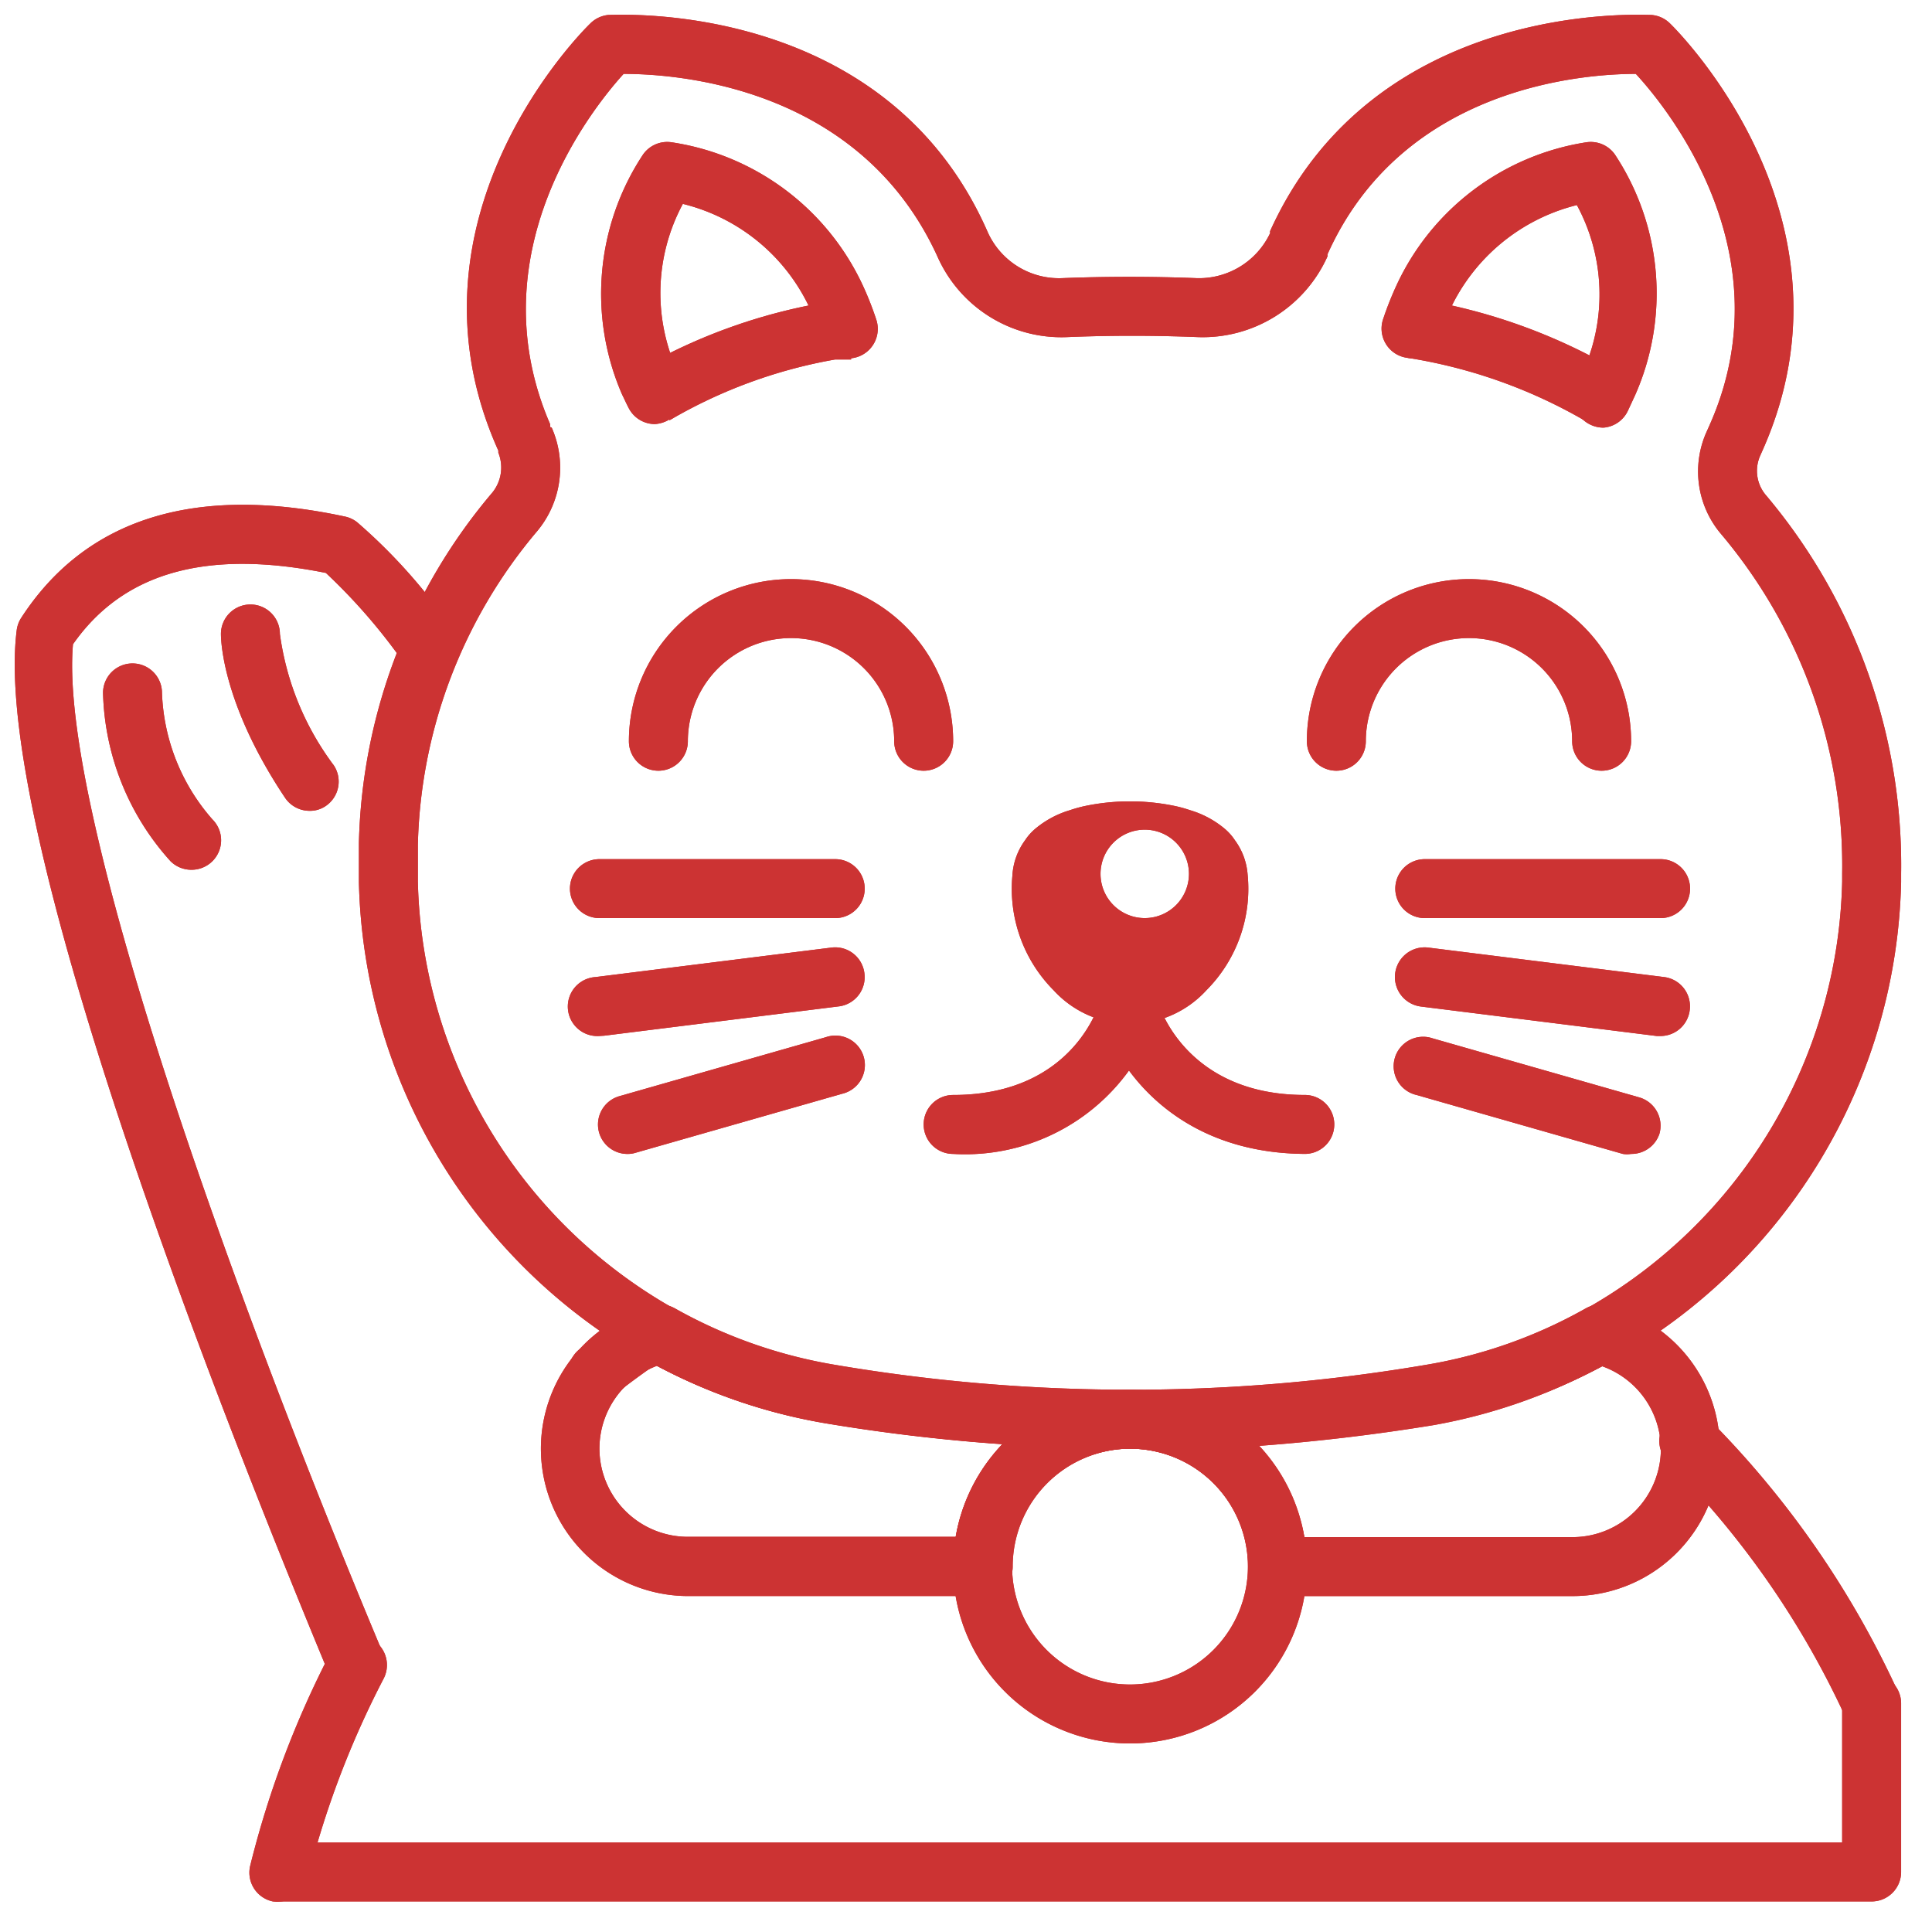 <svg xmlns="http://www.w3.org/2000/svg" xmlns:xlink="http://www.w3.org/1999/xlink" version="1.1" width="1000" height="1000" viewBox="0 0 1000 1000" xml:space="preserve">
<desc>Created with Fabric.js 3.5.0</desc>
<defs>
</defs>
<rect x="0" y="0" width="100%" height="100%" fill="rgba(204,204,255,0)"/>
<g transform="matrix(15.257 0 0 15.257 584.917 472.397)" id="233246">
<path style="stroke: none; stroke-width: 1; stroke-dasharray: none; stroke-linecap: butt; stroke-dashoffset: 0; stroke-linejoin: miter; stroke-miterlimit: 4; is-custom-font: none; font-file-url: none; fill: rgb(204,51,51); fill-rule: nonzero; opacity: 1;" transform=" translate(-37.842, -30.456)" d="M 41.83 29.16 A 2.24 2.24 0 0 0 41.4 28 a 1.81 1.81 0 0 0 -0.37 -0.41 a 3.27 3.27 0 0 0 -1.15 -0.61 a 4.44 4.44 0 0 0 -0.6 -0.16 a 7.48 7.48 0 0 0 -2.88 0 a 4.44 4.44 0 0 0 -0.6 0.16 a 3.27 3.27 0 0 0 -1.15 0.61 a 1.81 1.81 0 0 0 -0.37 0.41 a 2.24 2.24 0 0 0 -0.43 1.2 a 4.88 4.88 0 0 0 1.4 3.89 a 3.51 3.51 0 0 0 5.18 0 A 4.88 4.88 0 0 0 41.83 29.16 Z m -3.49 1.48 a 1.5 1.5 0 1 1 1.5 -1.5 A 1.5 1.5 0 0 1 38.34 30.64 Z" stroke-linecap="round"/>
</g>
<g transform="matrix(15.257 0 0 15.257 783.081 186.774)" id="786930">
<path style="stroke: none; stroke-width: 1; stroke-dasharray: none; stroke-linecap: butt; stroke-dashoffset: 0; stroke-linejoin: miter; stroke-miterlimit: 4; is-custom-font: none; font-file-url: none; fill: rgb(204,51,51); fill-rule: nonzero; opacity: 1;" transform=" translate(-50.83, -11.735)" d="M 53.4 13.84 a 17.37 17.37 0 0 0 -6.16 -2.21 l 0.32 -2 a 19.41 19.41 0 0 1 6.86 2.47 Z" stroke-linecap="round"/>
</g>
<g transform="matrix(15.257 0 0 15.257 385.937 186.545)" id="476635">
<path style="stroke: none; stroke-width: 1; stroke-dasharray: none; stroke-linecap: butt; stroke-dashoffset: 0; stroke-linejoin: miter; stroke-miterlimit: 4; is-custom-font: none; font-file-url: none; fill: rgb(204,51,51); fill-rule: nonzero; opacity: 1;" transform=" translate(-24.8, -11.72)" d="M 22.22 13.75 l -1 -1.74 a 19 19 0 0 1 6.3 -2.26 l 0.19 0 l 0.47 -0.06 l 0.2 2 l -0.34 0 l -0.21 0 A 16.88 16.88 0 0 0 22.22 13.75 Z" stroke-linecap="round"/>
</g>
<g transform="matrix(15.257 0 0 15.257 382.735 146.484)" id="552647">
<path style="stroke: none; stroke-width: 1; stroke-dasharray: none; stroke-linecap: butt; stroke-dashoffset: 0; stroke-linejoin: miter; stroke-miterlimit: 4; is-custom-font: none; font-file-url: none; fill: rgb(204,51,51); fill-rule: nonzero; opacity: 1;" transform=" translate(-24.59, -9.094)" d="M 21.72 13.88 a 1 1 0 0 1 -0.88 -0.53 c -0.08 -0.15 -0.15 -0.31 -0.23 -0.47 a 8.56 8.56 0 0 1 0.68 -8.1 a 1 1 0 0 1 1 -0.46 A 8.55 8.55 0 0 1 28.8 9.23 a 10.72 10.72 0 0 1 0.44 1.13 a 1 1 0 0 1 -1.92 0.58 A 8.48 8.48 0 0 0 27 10 a 6.44 6.44 0 0 0 -4.33 -3.59 a 6.38 6.38 0 0 0 -0.21 5.62 l 0.16 0.34 a 1 1 0 0 1 -0.4 1.35 A 1.07 1.07 0 0 1 21.72 13.88 Z" stroke-linecap="round"/>
</g>
<g transform="matrix(15.257 0 0 15.257 584.907 378.735)" id="103001">
<path style="stroke: none; stroke-width: 1; stroke-dasharray: none; stroke-linecap: butt; stroke-dashoffset: 0; stroke-linejoin: miter; stroke-miterlimit: 4; is-custom-font: none; font-file-url: none; fill: rgb(204,51,51); fill-rule: nonzero; opacity: 1;" transform=" translate(-37.841, -24.317)" d="M 37.85 48.64 a 62.91 62.91 0 0 1 -10.34 -0.86 a 18.84 18.84 0 0 1 -6.1 -2.16 a 19.1 19.1 0 0 1 -9.73 -16.19 c 0 -0.44 0 -0.89 0 -1.34 A 19.07 19.07 0 0 1 16.21 16.2 a 1.35 1.35 0 0 0 0.2 -1.35 l 0 -0.07 C 12.87 6.92 19.25 0.56 19.52 0.3 A 1 1 0 0 1 20.15 0 C 20.53 0 29.54 -0.51 33 7.34 a 2.65 2.65 0 0 0 2.52 1.59 c 1.52 -0.06 3.06 -0.06 4.59 0 a 2.67 2.67 0 0 0 2.48 -1.52 a 0.25 0.25 0 0 0 0 -0.07 C 46.14 -0.51 55.14 0 55.52 0 a 1 1 0 0 1 0.64 0.29 c 0.27 0.26 6.64 6.62 3.14 14.48 l -0.08 0.18 a 1.27 1.27 0 0 0 0.2 1.35 A 19.46 19.46 0 0 1 64 29.13 v 0.29 a 19.08 19.08 0 0 1 -9.73 16.2 a 18.62 18.62 0 0 1 -6.09 2.16 A 63 63 0 0 1 37.85 48.64 Z M 18.22 14 a 3.36 3.36 0 0 1 -0.49 3.51 a 17.09 17.09 0 0 0 -4.05 10.65 c 0 0.42 0 0.83 0 1.24 a 17.09 17.09 0 0 0 8.71 14.5 a 16.69 16.69 0 0 0 5.46 1.92 a 60.15 60.15 0 0 0 20 0 a 16.56 16.56 0 0 0 5.45 -1.92 A 17.08 17.08 0 0 0 62 29.4 v -0.28 h 0 a 17.44 17.44 0 0 0 -4.1 -11.5 a 3.28 3.28 0 0 1 -0.48 -3.52 l 0.08 -0.18 C 60.08 8.13 56.11 3.2 55 2 H 55 c -1.73 0 -7.9 0.41 -10.46 6.12 l 0 0.07 a 4.64 4.64 0 0 1 -4.4 2.74 c -1.48 -0.06 -3 -0.06 -4.43 0 a 4.6 4.6 0 0 1 -4.41 -2.75 C 28.62 2.34 22.3 2 20.66 2 c -1.09 1.2 -5 6.1 -2.49 11.89 l 0 0.09 Z" stroke-linecap="round"/>
</g>
<g transform="matrix(15.257 0 0 15.257 786.284 147.4)" id="580713">
<path style="stroke: none; stroke-width: 1; stroke-dasharray: none; stroke-linecap: butt; stroke-dashoffset: 0; stroke-linejoin: miter; stroke-miterlimit: 4; is-custom-font: none; font-file-url: none; fill: rgb(204,51,51); fill-rule: nonzero; opacity: 1;" transform=" translate(-51.04, -9.154)" d="M 53.91 14 a 1 1 0 0 1 -0.45 -0.1 A 1 1 0 0 1 53 12.53 l 0.23 -0.48 A 6.38 6.38 0 0 0 53 6.45 a 6.47 6.47 0 0 0 -4.33 3.6 c -0.13 0.31 -0.25 0.62 -0.35 0.92 a 1 1 0 1 1 -1.89 -0.66 a 11.23 11.23 0 0 1 0.42 -1.07 a 8.54 8.54 0 0 1 6.47 -4.92 a 1 1 0 0 1 1 0.46 a 8.54 8.54 0 0 1 0.66 8.11 l -0.25 0.54 A 1 1 0 0 1 53.91 14 Z" stroke-linecap="round"/>
</g>
<g transform="matrix(15.257 0 0 15.257 729.986 750.701)" id="18527">
<path style="stroke: none; stroke-width: 1; stroke-dasharray: none; stroke-linecap: butt; stroke-dashoffset: 0; stroke-linejoin: miter; stroke-miterlimit: 4; is-custom-font: none; font-file-url: none; fill: rgb(204,51,51); fill-rule: nonzero; opacity: 1;" transform=" translate(-47.35, -48.696)" d="M 52.85 53.64 h -10 a 1 1 0 0 1 -1 -1 a 4 4 0 0 0 -4 -4 a 1 1 0 0 1 0 -2 a 59.87 59.87 0 0 0 10 -0.84 a 16.56 16.56 0 0 0 5.45 -1.92 a 1 1 0 0 1 0.72 -0.1 a 5 5 0 0 1 3.83 4.85 v 0 A 5 5 0 0 1 52.85 53.64 Z m -9.1 -2 h 9.1 a 3 3 0 0 0 3 -3 v 0 a 3 3 0 0 0 -2 -2.8 a 18.92 18.92 0 0 1 -5.71 2 q -3 0.49 -6 0.71 A 5.93 5.93 0 0 1 43.75 51.64 Z" stroke-linecap="round"/>
</g>
<g transform="matrix(15.257 0 0 15.257 440.21 750.702)" id="593297">
<path style="stroke: none; stroke-width: 1; stroke-dasharray: none; stroke-linecap: butt; stroke-dashoffset: 0; stroke-linejoin: miter; stroke-miterlimit: 4; is-custom-font: none; font-file-url: none; fill: rgb(204,51,51); fill-rule: nonzero; opacity: 1;" transform=" translate(-28.357, -48.697)" d="M 32.84 53.64 h -10 a 5 5 0 0 1 -1.16 -9.86 a 1 1 0 0 1 0.72 0.1 a 16.69 16.69 0 0 0 5.46 1.92 a 59.78 59.78 0 0 0 10 0.84 a 1 1 0 0 1 0 2 a 4 4 0 0 0 -4 4 A 1 1 0 0 1 32.84 53.64 Z M 21.79 45.83 a 3 3 0 0 0 -1.95 2.8 a 3 3 0 0 0 3 3 h 9.09 a 6.08 6.08 0 0 1 1.59 -3.15 q -3 -0.21 -6 -0.71 A 18.81 18.81 0 0 1 21.79 45.83 Z" stroke-linecap="round"/>
</g>
<g transform="matrix(15.257 0 0 15.257 584.89 810.869)" id="32669">
<path style="stroke: none; stroke-width: 1; stroke-dasharray: none; stroke-linecap: butt; stroke-dashoffset: 0; stroke-linejoin: miter; stroke-miterlimit: 4; is-custom-font: none; font-file-url: none; fill: rgb(204,51,51); fill-rule: nonzero; opacity: 1;" transform=" translate(-37.84, -52.64)" d="M 37.84 58.64 a 6 6 0 1 1 6 -6 A 6 6 0 0 1 37.84 58.64 Z m 0 -10 a 4 4 0 1 0 4 4 A 4 4 0 0 0 37.84 48.64 Z" stroke-linecap="round"/>
</g>
<g transform="matrix(15.257 0 0 15.257 630.035 552.149)" id="216262">
<path style="stroke: none; stroke-width: 1; stroke-dasharray: none; stroke-linecap: butt; stroke-dashoffset: 0; stroke-linejoin: miter; stroke-miterlimit: 4; is-custom-font: none; font-file-url: none; fill: rgb(204,51,51); fill-rule: nonzero; opacity: 1;" transform=" translate(-40.799, -35.683)" d="M 43.84 38.64 c -4.58 0 -6.56 -3.11 -7 -4.76 a 1 1 0 0 1 1.93 -0.49 c 0 0.15 0.93 3.25 5 3.25 a 1 1 0 0 1 0 2 Z" stroke-linecap="round"/>
</g>
<g transform="matrix(15.257 0 0 15.257 538.885 551.594)" id="953970">
<path style="stroke: none; stroke-width: 1; stroke-dasharray: none; stroke-linecap: butt; stroke-dashoffset: 0; stroke-linejoin: miter; stroke-miterlimit: 4; is-custom-font: none; font-file-url: none; fill: rgb(204,51,51); fill-rule: nonzero; opacity: 1;" transform=" translate(-34.825, -35.646)" d="M 31.84 38.64 a 1 1 0 0 1 0 -2 c 4.17 0 5 -3.21 5 -3.24 a 1 1 0 0 1 1.21 -0.73 a 1 1 0 0 1 0.73 1.21 A 6.86 6.86 0 0 1 31.84 38.64 Z" stroke-linecap="round"/>
</g>
<g transform="matrix(15.257 0 0 15.257 409.433 349.339)" id="949885">
<path style="stroke: none; stroke-width: 1; stroke-dasharray: none; stroke-linecap: butt; stroke-dashoffset: 0; stroke-linejoin: miter; stroke-miterlimit: 4; is-custom-font: none; font-file-url: none; fill: rgb(204,51,51); fill-rule: nonzero; opacity: 1;" transform=" translate(-26.34, -22.39)" d="M 30.84 25.64 a 1 1 0 0 1 -1 -1 a 3.5 3.5 0 0 0 -7 0 a 1 1 0 0 1 -2 0 a 5.5 5.5 0 0 1 11 0 A 1 1 0 0 1 30.84 25.64 Z" stroke-linecap="round"/>
</g>
<g transform="matrix(15.257 0 0 15.257 760.348 349.339)" id="14928">
<path style="stroke: none; stroke-width: 1; stroke-dasharray: none; stroke-linecap: butt; stroke-dashoffset: 0; stroke-linejoin: miter; stroke-miterlimit: 4; is-custom-font: none; font-file-url: none; fill: rgb(204,51,51); fill-rule: nonzero; opacity: 1;" transform=" translate(-49.34, -22.39)" d="M 53.84 25.64 a 1 1 0 0 1 -1 -1 a 3.5 3.5 0 0 0 -7 0 a 1 1 0 0 1 -2 0 a 5.5 5.5 0 0 1 11 0 A 1 1 0 0 1 53.84 25.64 Z" stroke-linecap="round"/>
</g>
<g transform="matrix(15.257 0 0 15.257 371.29 459.954)" id="806495">
<path style="stroke: none; stroke-width: 1; stroke-dasharray: none; stroke-linecap: butt; stroke-dashoffset: 0; stroke-linejoin: miter; stroke-miterlimit: 4; is-custom-font: none; font-file-url: none; fill: rgb(204,51,51); fill-rule: nonzero; opacity: 1;" transform=" translate(-23.84, -29.64)" d="M 27.84 30.64 h -8 a 1 1 0 0 1 0 -2 h 8 a 1 1 0 1 1 0 2 Z" stroke-linecap="round"/>
</g>
<g transform="matrix(15.257 0 0 15.257 370.734 513.305)" id="233300">
<path style="stroke: none; stroke-width: 1; stroke-dasharray: none; stroke-linecap: butt; stroke-dashoffset: 0; stroke-linejoin: miter; stroke-miterlimit: 4; is-custom-font: none; font-file-url: none; fill: rgb(204,51,51); fill-rule: nonzero; opacity: 1;" transform=" translate(-23.804, -33.137)" d="M 19.83 34.64 a 1 1 0 0 1 -0.12 -2 l 8 -1 a 1 1 0 0 1 1.12 0.87 A 1 1 0 0 1 28 33.63 l -8 1 Z" stroke-linecap="round"/>
</g>
<g transform="matrix(15.257 0 0 15.257 378.586 566.649)" id="942462">
<path style="stroke: none; stroke-width: 1; stroke-dasharray: none; stroke-linecap: butt; stroke-dashoffset: 0; stroke-linejoin: miter; stroke-miterlimit: 4; is-custom-font: none; font-file-url: none; fill: rgb(204,51,51); fill-rule: nonzero; opacity: 1;" transform=" translate(-24.318, -36.633)" d="M 20.83 38.64 a 1 1 0 0 1 -1 -0.72 a 1 1 0 0 1 0.69 -1.24 l 7 -2 a 1 1 0 1 1 0.55 1.92 l -7 2 A 0.86 0.86 0 0 1 20.83 38.64 Z" stroke-linecap="round"/>
</g>
<g transform="matrix(15.257 0 0 15.257 798.49 459.954)" id="874354">
<path style="stroke: none; stroke-width: 1; stroke-dasharray: none; stroke-linecap: butt; stroke-dashoffset: 0; stroke-linejoin: miter; stroke-miterlimit: 4; is-custom-font: none; font-file-url: none; fill: rgb(204,51,51); fill-rule: nonzero; opacity: 1;" transform=" translate(-51.84, -29.64)" d="M 55.84 30.64 h -8 a 1 1 0 0 1 0 -2 h 8 a 1 1 0 0 1 0 2 Z" stroke-linecap="round"/>
</g>
<g transform="matrix(15.257 0 0 15.257 798.369 513.293)" id="513799">
<path style="stroke: none; stroke-width: 1; stroke-dasharray: none; stroke-linecap: butt; stroke-dashoffset: 0; stroke-linejoin: miter; stroke-miterlimit: 4; is-custom-font: none; font-file-url: none; fill: rgb(204,51,51); fill-rule: nonzero; opacity: 1;" transform=" translate(-51.832, -33.136)" d="M 55.84 34.64 h -0.13 l -8 -1 a 1 1 0 1 1 0.25 -2 l 8 1 a 1 1 0 0 1 0.87 1.11 A 1 1 0 0 1 55.84 34.64 Z" stroke-linecap="round"/>
</g>
<g transform="matrix(15.257 0 0 15.257 790.431 567.032)" id="373405">
<path style="stroke: none; stroke-width: 1; stroke-dasharray: none; stroke-linecap: butt; stroke-dashoffset: 0; stroke-linejoin: miter; stroke-miterlimit: 4; is-custom-font: none; font-file-url: none; fill: rgb(204,51,51); fill-rule: nonzero; opacity: 1;" transform=" translate(-51.312, -36.658)" d="M 54.84 38.64 a 0.9 0.9 0 0 1 -0.28 0 l -7 -2 a 1 1 0 1 1 0.55 -1.92 l 7 2 a 1 1 0 0 1 0.69 1.24 A 1 1 0 0 1 54.84 38.64 Z" stroke-linecap="round"/>
</g>
<g transform="matrix(15.257 0 0 15.257 323.897 699.859)" id="739162">
<path style="stroke: none; stroke-width: 1; stroke-dasharray: none; stroke-linecap: butt; stroke-dashoffset: 0; stroke-linejoin: miter; stroke-miterlimit: 4; is-custom-font: none; font-file-url: none; fill: rgb(204,51,51); fill-rule: nonzero; opacity: 1;" transform=" translate(-20.734, -45.364)" d="M 19.79 47.05 a 1 1 0 0 1 -0.63 -1.78 c 0.49 -0.39 1 -0.76 1.51 -1.12 h 0 l 0 0 c 0.16 -0.12 0.32 -0.22 0.48 -0.32 a 1 1 0 1 1 1.06 1.7 c -0.14 0.09 -0.28 0.17 -0.41 0.27 l -0.08 0 c -0.47 0.33 -0.91 0.65 -1.35 1 A 1 1 0 0 1 19.79 47.05 Z" stroke-linecap="round"/>
</g>
<g transform="matrix(15.257 0 0 15.257 164.688 915.419)" id="942454">
<path style="stroke: none; stroke-width: 1; stroke-dasharray: none; stroke-linecap: butt; stroke-dashoffset: 0; stroke-linejoin: miter; stroke-miterlimit: 4; is-custom-font: none; font-file-url: none; fill: rgb(204,51,51); fill-rule: nonzero; opacity: 1;" transform=" translate(-10.299, -59.493)" d="M 9 64 a 1 1 0 0 1 -0.24 0 A 1 1 0 0 1 8 62.76 a 32.86 32.86 0 0 1 2.74 -7.24 a 1 1 0 0 1 1.78 0.92 a 31 31 0 0 0 -2.58 6.8 A 1 1 0 0 1 9 64 Z" stroke-linecap="round"/>
</g>
<g transform="matrix(15.257 0 0 15.257 921.226 813.736)" id="120141">
<path style="stroke: none; stroke-width: 1; stroke-dasharray: none; stroke-linecap: butt; stroke-dashoffset: 0; stroke-linejoin: miter; stroke-miterlimit: 4; is-custom-font: none; font-file-url: none; fill: rgb(204,51,51); fill-rule: nonzero; opacity: 1;" transform=" translate(-59.884, -52.828)" d="M 63 58.28 a 1 1 0 0 1 -0.91 -0.58 a 30 30 0 0 0 -6 -8.61 a 1 1 0 0 1 1.42 -1.42 a 32 32 0 0 1 6.37 9.19 a 1 1 0 0 1 -0.49 1.33 A 1.06 1.06 0 0 1 63 58.28 Z" stroke-linecap="round"/>
</g>
<g transform="matrix(15.257 0 0 15.257 122.573 569.332)" id="235841">
<path style="stroke: none; stroke-width: 1; stroke-dasharray: none; stroke-linecap: butt; stroke-dashoffset: 0; stroke-linejoin: miter; stroke-miterlimit: 4; is-custom-font: none; font-file-url: none; fill: rgb(204,51,51); fill-rule: nonzero; opacity: 1;" transform=" translate(-7.538, -36.809)" d="M 11.63 57 a 1 1 0 0 1 -0.92 -0.61 C 8 49.87 -0.84 28.11 0.07 20.88 a 1 1 0 0 1 0.15 -0.42 c 2.19 -3.38 5.9 -4.54 11 -3.44 a 1 1 0 0 1 0.4 0.19 a 18.77 18.77 0 0 1 3.26 3.67 a 1 1 0 0 1 -1.62 1.18 a 19.62 19.62 0 0 0 -2.7 -3.13 c -4.08 -0.82 -6.89 0 -8.58 2.42 c -0.49 5.59 5.33 21.87 10.52 34.24 A 1 1 0 0 1 12 56.9 A 0.91 0.91 0 0 1 11.63 57 Z" stroke-linecap="round"/>
</g>
<g transform="matrix(15.257 0 0 15.257 83.888 396.789)" id="915448">
<path style="stroke: none; stroke-width: 1; stroke-dasharray: none; stroke-linecap: butt; stroke-dashoffset: 0; stroke-linejoin: miter; stroke-miterlimit: 4; is-custom-font: none; font-file-url: none; fill: rgb(204,51,51); fill-rule: nonzero; opacity: 1;" transform=" translate(-5.003, -25.5)" d="M 6 29 a 1 1 0 0 1 -0.71 -0.29 A 8.84 8.84 0 0 1 3 23 a 1 1 0 0 1 2 0 a 6.86 6.86 0 0 0 1.71 4.29 a 1 1 0 0 1 0 1.42 A 1 1 0 0 1 6 29 Z M 5 23 H 5 Z" stroke-linecap="round"/>
</g>
<g transform="matrix(15.257 0 0 15.257 144.828 366.277)" id="806288">
<path style="stroke: none; stroke-width: 1; stroke-dasharray: none; stroke-linecap: butt; stroke-dashoffset: 0; stroke-linejoin: miter; stroke-miterlimit: 4; is-custom-font: none; font-file-url: none; fill: rgb(204,51,51); fill-rule: nonzero; opacity: 1;" transform=" translate(-8.997, -23.5)" d="M 10 27 a 1 1 0 0 1 -0.83 -0.45 C 7.06 23.39 7 21.24 7 21 a 1 1 0 0 1 2 0 a 9.57 9.57 0 0 0 1.83 4.46 a 1 1 0 0 1 -0.28 1.38 A 0.94 0.94 0 0 1 10 27 Z M 9 21 H 9 Z" stroke-linecap="round"/>
</g>
<g transform="matrix(15.257 0 0 15.257 556.817 925.297)" id="61749">
<path style="stroke: none; stroke-width: 1; stroke-dasharray: none; stroke-linecap: butt; stroke-dashoffset: 0; stroke-linejoin: miter; stroke-miterlimit: 4; is-custom-font: none; font-file-url: none; fill: rgb(204,51,51); fill-rule: nonzero; opacity: 1;" transform=" translate(-36, -60.14)" d="M 63 64 H 9 a 1 1 0 0 1 0 -2 H 62 V 57.28 a 1 1 0 0 1 2 0 V 63 A 1 1 0 0 1 63 64 Z" stroke-linecap="round"/>
</g>
<g transform="matrix(15.257 0 0 15.257 584.917 472.397)" id="190248">
<path style="stroke: none; stroke-width: 1; stroke-dasharray: none; stroke-linecap: butt; stroke-dashoffset: 0; stroke-linejoin: miter; stroke-miterlimit: 4; is-custom-font: none; font-file-url: none; fill: rgb(204,51,51); fill-rule: nonzero; opacity: 1;" transform=" translate(-37.842, -30.456)" d="M 41.83 29.16 A 2.24 2.24 0 0 0 41.4 28 a 1.81 1.81 0 0 0 -0.37 -0.41 a 3.27 3.27 0 0 0 -1.15 -0.61 a 4.44 4.44 0 0 0 -0.6 -0.16 a 7.48 7.48 0 0 0 -2.88 0 a 4.44 4.44 0 0 0 -0.6 0.16 a 3.27 3.27 0 0 0 -1.15 0.61 a 1.81 1.81 0 0 0 -0.37 0.41 a 2.24 2.24 0 0 0 -0.43 1.2 a 4.88 4.88 0 0 0 1.4 3.89 a 3.51 3.51 0 0 0 5.18 0 A 4.88 4.88 0 0 0 41.83 29.16 Z m -3.49 1.48 a 1.5 1.5 0 1 1 1.5 -1.5 A 1.5 1.5 0 0 1 38.34 30.64 Z" stroke-linecap="round"/>
</g>
<g transform="matrix(15.257 0 0 15.257 783.081 186.774)" id="832924">
<path style="stroke: none; stroke-width: 1; stroke-dasharray: none; stroke-linecap: butt; stroke-dashoffset: 0; stroke-linejoin: miter; stroke-miterlimit: 4; is-custom-font: none; font-file-url: none; fill: rgb(204,51,51); fill-rule: nonzero; opacity: 1;" transform=" translate(-50.83, -11.735)" d="M 53.4 13.84 a 17.37 17.37 0 0 0 -6.16 -2.21 l 0.32 -2 a 19.41 19.41 0 0 1 6.86 2.47 Z" stroke-linecap="round"/>
</g>
<g transform="matrix(15.257 0 0 15.257 385.937 186.545)" id="644242">
<path style="stroke: none; stroke-width: 1; stroke-dasharray: none; stroke-linecap: butt; stroke-dashoffset: 0; stroke-linejoin: miter; stroke-miterlimit: 4; is-custom-font: none; font-file-url: none; fill: rgb(204,51,51); fill-rule: nonzero; opacity: 1;" transform=" translate(-24.8, -11.72)" d="M 22.22 13.75 l -1 -1.74 a 19 19 0 0 1 6.3 -2.26 l 0.19 0 l 0.47 -0.06 l 0.2 2 l -0.34 0 l -0.21 0 A 16.88 16.88 0 0 0 22.22 13.75 Z" stroke-linecap="round"/>
</g>
<g transform="matrix(15.257 0 0 15.257 382.735 146.484)" id="13980">
<path style="stroke: none; stroke-width: 1; stroke-dasharray: none; stroke-linecap: butt; stroke-dashoffset: 0; stroke-linejoin: miter; stroke-miterlimit: 4; is-custom-font: none; font-file-url: none; fill: rgb(204,51,51); fill-rule: nonzero; opacity: 1;" transform=" translate(-24.59, -9.094)" d="M 21.72 13.88 a 1 1 0 0 1 -0.88 -0.53 c -0.08 -0.15 -0.15 -0.31 -0.23 -0.47 a 8.56 8.56 0 0 1 0.68 -8.1 a 1 1 0 0 1 1 -0.46 A 8.55 8.55 0 0 1 28.8 9.23 a 10.72 10.72 0 0 1 0.44 1.13 a 1 1 0 0 1 -1.92 0.58 A 8.48 8.48 0 0 0 27 10 a 6.44 6.44 0 0 0 -4.33 -3.59 a 6.38 6.38 0 0 0 -0.21 5.62 l 0.16 0.34 a 1 1 0 0 1 -0.4 1.35 A 1.07 1.07 0 0 1 21.72 13.88 Z" stroke-linecap="round"/>
</g>
<g transform="matrix(15.257 0 0 15.257 584.907 378.735)" id="361820">
<path style="stroke: none; stroke-width: 1; stroke-dasharray: none; stroke-linecap: butt; stroke-dashoffset: 0; stroke-linejoin: miter; stroke-miterlimit: 4; is-custom-font: none; font-file-url: none; fill: rgb(204,51,51); fill-rule: nonzero; opacity: 1;" transform=" translate(-37.841, -24.317)" d="M 37.85 48.64 a 62.91 62.91 0 0 1 -10.34 -0.86 a 18.84 18.84 0 0 1 -6.1 -2.16 a 19.1 19.1 0 0 1 -9.73 -16.19 c 0 -0.44 0 -0.89 0 -1.34 A 19.07 19.07 0 0 1 16.21 16.2 a 1.35 1.35 0 0 0 0.2 -1.35 l 0 -0.07 C 12.87 6.92 19.25 0.56 19.52 0.3 A 1 1 0 0 1 20.15 0 C 20.53 0 29.54 -0.51 33 7.34 a 2.65 2.65 0 0 0 2.52 1.59 c 1.52 -0.06 3.06 -0.06 4.59 0 a 2.67 2.67 0 0 0 2.48 -1.52 a 0.25 0.25 0 0 0 0 -0.07 C 46.14 -0.51 55.14 0 55.52 0 a 1 1 0 0 1 0.64 0.29 c 0.27 0.26 6.64 6.62 3.14 14.48 l -0.08 0.18 a 1.27 1.27 0 0 0 0.2 1.35 A 19.46 19.46 0 0 1 64 29.13 v 0.29 a 19.08 19.08 0 0 1 -9.73 16.2 a 18.62 18.62 0 0 1 -6.09 2.16 A 63 63 0 0 1 37.85 48.64 Z M 18.22 14 a 3.36 3.36 0 0 1 -0.49 3.51 a 17.09 17.09 0 0 0 -4.05 10.65 c 0 0.42 0 0.83 0 1.24 a 17.09 17.09 0 0 0 8.71 14.5 a 16.69 16.69 0 0 0 5.46 1.92 a 60.15 60.15 0 0 0 20 0 a 16.56 16.56 0 0 0 5.45 -1.92 A 17.08 17.08 0 0 0 62 29.4 v -0.28 h 0 a 17.44 17.44 0 0 0 -4.1 -11.5 a 3.28 3.28 0 0 1 -0.48 -3.52 l 0.08 -0.18 C 60.08 8.13 56.11 3.2 55 2 H 55 c -1.73 0 -7.9 0.41 -10.46 6.12 l 0 0.07 a 4.64 4.64 0 0 1 -4.4 2.74 c -1.48 -0.06 -3 -0.06 -4.43 0 a 4.6 4.6 0 0 1 -4.41 -2.75 C 28.62 2.34 22.3 2 20.66 2 c -1.09 1.2 -5 6.1 -2.49 11.89 l 0 0.09 Z" stroke-linecap="round"/>
</g>
<g transform="matrix(15.257 0 0 15.257 786.284 147.4)" id="5684">
<path style="stroke: none; stroke-width: 1; stroke-dasharray: none; stroke-linecap: butt; stroke-dashoffset: 0; stroke-linejoin: miter; stroke-miterlimit: 4; is-custom-font: none; font-file-url: none; fill: rgb(204,51,51); fill-rule: nonzero; opacity: 1;" transform=" translate(-51.04, -9.154)" d="M 53.91 14 a 1 1 0 0 1 -0.45 -0.1 A 1 1 0 0 1 53 12.53 l 0.23 -0.48 A 6.38 6.38 0 0 0 53 6.45 a 6.47 6.47 0 0 0 -4.33 3.6 c -0.13 0.31 -0.25 0.62 -0.35 0.92 a 1 1 0 1 1 -1.89 -0.66 a 11.23 11.23 0 0 1 0.42 -1.07 a 8.54 8.54 0 0 1 6.47 -4.92 a 1 1 0 0 1 1 0.46 a 8.54 8.54 0 0 1 0.66 8.11 l -0.25 0.54 A 1 1 0 0 1 53.91 14 Z" stroke-linecap="round"/>
</g>
<g transform="matrix(15.257 0 0 15.257 729.986 750.701)" id="789979">
<path style="stroke: none; stroke-width: 1; stroke-dasharray: none; stroke-linecap: butt; stroke-dashoffset: 0; stroke-linejoin: miter; stroke-miterlimit: 4; is-custom-font: none; font-file-url: none; fill: rgb(204,51,51); fill-rule: nonzero; opacity: 1;" transform=" translate(-47.35, -48.696)" d="M 52.85 53.64 h -10 a 1 1 0 0 1 -1 -1 a 4 4 0 0 0 -4 -4 a 1 1 0 0 1 0 -2 a 59.87 59.87 0 0 0 10 -0.84 a 16.56 16.56 0 0 0 5.45 -1.92 a 1 1 0 0 1 0.72 -0.1 a 5 5 0 0 1 3.83 4.85 v 0 A 5 5 0 0 1 52.85 53.64 Z m -9.1 -2 h 9.1 a 3 3 0 0 0 3 -3 v 0 a 3 3 0 0 0 -2 -2.8 a 18.92 18.92 0 0 1 -5.71 2 q -3 0.49 -6 0.71 A 5.93 5.93 0 0 1 43.75 51.64 Z" stroke-linecap="round"/>
</g>
<g transform="matrix(15.257 0 0 15.257 440.21 750.702)" id="966102">
<path style="stroke: none; stroke-width: 1; stroke-dasharray: none; stroke-linecap: butt; stroke-dashoffset: 0; stroke-linejoin: miter; stroke-miterlimit: 4; is-custom-font: none; font-file-url: none; fill: rgb(204,51,51); fill-rule: nonzero; opacity: 1;" transform=" translate(-28.357, -48.697)" d="M 32.84 53.64 h -10 a 5 5 0 0 1 -1.16 -9.86 a 1 1 0 0 1 0.72 0.1 a 16.69 16.69 0 0 0 5.46 1.92 a 59.78 59.78 0 0 0 10 0.84 a 1 1 0 0 1 0 2 a 4 4 0 0 0 -4 4 A 1 1 0 0 1 32.84 53.64 Z M 21.79 45.83 a 3 3 0 0 0 -1.95 2.8 a 3 3 0 0 0 3 3 h 9.09 a 6.08 6.08 0 0 1 1.59 -3.15 q -3 -0.21 -6 -0.71 A 18.81 18.81 0 0 1 21.79 45.83 Z" stroke-linecap="round"/>
</g>
<g transform="matrix(15.257 0 0 15.257 584.89 810.869)" id="926129">
<path style="stroke: none; stroke-width: 1; stroke-dasharray: none; stroke-linecap: butt; stroke-dashoffset: 0; stroke-linejoin: miter; stroke-miterlimit: 4; is-custom-font: none; font-file-url: none; fill: rgb(204,51,51); fill-rule: nonzero; opacity: 1;" transform=" translate(-37.84, -52.64)" d="M 37.84 58.64 a 6 6 0 1 1 6 -6 A 6 6 0 0 1 37.84 58.64 Z m 0 -10 a 4 4 0 1 0 4 4 A 4 4 0 0 0 37.84 48.64 Z" stroke-linecap="round"/>
</g>
<g transform="matrix(15.257 0 0 15.257 630.035 552.149)" id="230093">
<path style="stroke: none; stroke-width: 1; stroke-dasharray: none; stroke-linecap: butt; stroke-dashoffset: 0; stroke-linejoin: miter; stroke-miterlimit: 4; is-custom-font: none; font-file-url: none; fill: rgb(204,51,51); fill-rule: nonzero; opacity: 1;" transform=" translate(-40.799, -35.683)" d="M 43.84 38.64 c -4.58 0 -6.56 -3.11 -7 -4.76 a 1 1 0 0 1 1.93 -0.49 c 0 0.15 0.93 3.25 5 3.25 a 1 1 0 0 1 0 2 Z" stroke-linecap="round"/>
</g>
<g transform="matrix(15.257 0 0 15.257 538.885 551.594)" id="100587">
<path style="stroke: none; stroke-width: 1; stroke-dasharray: none; stroke-linecap: butt; stroke-dashoffset: 0; stroke-linejoin: miter; stroke-miterlimit: 4; is-custom-font: none; font-file-url: none; fill: rgb(204,51,51); fill-rule: nonzero; opacity: 1;" transform=" translate(-34.825, -35.646)" d="M 31.84 38.64 a 1 1 0 0 1 0 -2 c 4.17 0 5 -3.21 5 -3.24 a 1 1 0 0 1 1.21 -0.73 a 1 1 0 0 1 0.73 1.21 A 6.86 6.86 0 0 1 31.84 38.64 Z" stroke-linecap="round"/>
</g>
<g transform="matrix(15.257 0 0 15.257 409.433 349.339)" id="269994">
<path style="stroke: none; stroke-width: 1; stroke-dasharray: none; stroke-linecap: butt; stroke-dashoffset: 0; stroke-linejoin: miter; stroke-miterlimit: 4; is-custom-font: none; font-file-url: none; fill: rgb(204,51,51); fill-rule: nonzero; opacity: 1;" transform=" translate(-26.34, -22.39)" d="M 30.84 25.64 a 1 1 0 0 1 -1 -1 a 3.5 3.5 0 0 0 -7 0 a 1 1 0 0 1 -2 0 a 5.5 5.5 0 0 1 11 0 A 1 1 0 0 1 30.84 25.64 Z" stroke-linecap="round"/>
</g>
<g transform="matrix(15.257 0 0 15.257 760.348 349.339)" id="424744">
<path style="stroke: none; stroke-width: 1; stroke-dasharray: none; stroke-linecap: butt; stroke-dashoffset: 0; stroke-linejoin: miter; stroke-miterlimit: 4; is-custom-font: none; font-file-url: none; fill: rgb(204,51,51); fill-rule: nonzero; opacity: 1;" transform=" translate(-49.34, -22.39)" d="M 53.84 25.64 a 1 1 0 0 1 -1 -1 a 3.5 3.5 0 0 0 -7 0 a 1 1 0 0 1 -2 0 a 5.5 5.5 0 0 1 11 0 A 1 1 0 0 1 53.84 25.64 Z" stroke-linecap="round"/>
</g>
<g transform="matrix(15.257 0 0 15.257 371.29 459.954)" id="936457">
<path style="stroke: none; stroke-width: 1; stroke-dasharray: none; stroke-linecap: butt; stroke-dashoffset: 0; stroke-linejoin: miter; stroke-miterlimit: 4; is-custom-font: none; font-file-url: none; fill: rgb(204,51,51); fill-rule: nonzero; opacity: 1;" transform=" translate(-23.84, -29.64)" d="M 27.84 30.64 h -8 a 1 1 0 0 1 0 -2 h 8 a 1 1 0 1 1 0 2 Z" stroke-linecap="round"/>
</g>
<g transform="matrix(15.257 0 0 15.257 370.734 513.305)" id="995546">
<path style="stroke: none; stroke-width: 1; stroke-dasharray: none; stroke-linecap: butt; stroke-dashoffset: 0; stroke-linejoin: miter; stroke-miterlimit: 4; is-custom-font: none; font-file-url: none; fill: rgb(204,51,51); fill-rule: nonzero; opacity: 1;" transform=" translate(-23.804, -33.137)" d="M 19.83 34.64 a 1 1 0 0 1 -0.12 -2 l 8 -1 a 1 1 0 0 1 1.12 0.87 A 1 1 0 0 1 28 33.63 l -8 1 Z" stroke-linecap="round"/>
</g>
<g transform="matrix(15.257 0 0 15.257 378.586 566.649)" id="609772">
<path style="stroke: none; stroke-width: 1; stroke-dasharray: none; stroke-linecap: butt; stroke-dashoffset: 0; stroke-linejoin: miter; stroke-miterlimit: 4; is-custom-font: none; font-file-url: none; fill: rgb(204,51,51); fill-rule: nonzero; opacity: 1;" transform=" translate(-24.318, -36.633)" d="M 20.83 38.64 a 1 1 0 0 1 -1 -0.72 a 1 1 0 0 1 0.69 -1.24 l 7 -2 a 1 1 0 1 1 0.55 1.92 l -7 2 A 0.86 0.86 0 0 1 20.83 38.64 Z" stroke-linecap="round"/>
</g>
<g transform="matrix(15.257 0 0 15.257 798.49 459.954)" id="802391">
<path style="stroke: none; stroke-width: 1; stroke-dasharray: none; stroke-linecap: butt; stroke-dashoffset: 0; stroke-linejoin: miter; stroke-miterlimit: 4; is-custom-font: none; font-file-url: none; fill: rgb(204,51,51); fill-rule: nonzero; opacity: 1;" transform=" translate(-51.84, -29.64)" d="M 55.84 30.64 h -8 a 1 1 0 0 1 0 -2 h 8 a 1 1 0 0 1 0 2 Z" stroke-linecap="round"/>
</g>
<g transform="matrix(15.257 0 0 15.257 798.369 513.293)" id="171345">
<path style="stroke: none; stroke-width: 1; stroke-dasharray: none; stroke-linecap: butt; stroke-dashoffset: 0; stroke-linejoin: miter; stroke-miterlimit: 4; is-custom-font: none; font-file-url: none; fill: rgb(204,51,51); fill-rule: nonzero; opacity: 1;" transform=" translate(-51.832, -33.136)" d="M 55.84 34.64 h -0.13 l -8 -1 a 1 1 0 1 1 0.25 -2 l 8 1 a 1 1 0 0 1 0.87 1.11 A 1 1 0 0 1 55.84 34.64 Z" stroke-linecap="round"/>
</g>
<g transform="matrix(15.257 0 0 15.257 790.431 567.032)" id="901278">
<path style="stroke: none; stroke-width: 1; stroke-dasharray: none; stroke-linecap: butt; stroke-dashoffset: 0; stroke-linejoin: miter; stroke-miterlimit: 4; is-custom-font: none; font-file-url: none; fill: rgb(204,51,51); fill-rule: nonzero; opacity: 1;" transform=" translate(-51.312, -36.658)" d="M 54.84 38.64 a 0.9 0.9 0 0 1 -0.28 0 l -7 -2 a 1 1 0 1 1 0.55 -1.92 l 7 2 a 1 1 0 0 1 0.69 1.24 A 1 1 0 0 1 54.84 38.64 Z" stroke-linecap="round"/>
</g>
<g transform="matrix(15.257 0 0 15.257 323.897 699.859)" id="594656">
<path style="stroke: none; stroke-width: 1; stroke-dasharray: none; stroke-linecap: butt; stroke-dashoffset: 0; stroke-linejoin: miter; stroke-miterlimit: 4; is-custom-font: none; font-file-url: none; fill: rgb(204,51,51); fill-rule: nonzero; opacity: 1;" transform=" translate(-20.734, -45.364)" d="M 19.79 47.05 a 1 1 0 0 1 -0.63 -1.78 c 0.49 -0.39 1 -0.76 1.51 -1.12 h 0 l 0 0 c 0.16 -0.12 0.32 -0.22 0.48 -0.32 a 1 1 0 1 1 1.06 1.7 c -0.14 0.09 -0.28 0.17 -0.41 0.27 l -0.08 0 c -0.47 0.33 -0.91 0.65 -1.35 1 A 1 1 0 0 1 19.79 47.05 Z" stroke-linecap="round"/>
</g>
<g transform="matrix(15.257 0 0 15.257 164.688 915.419)" id="766263">
<path style="stroke: none; stroke-width: 1; stroke-dasharray: none; stroke-linecap: butt; stroke-dashoffset: 0; stroke-linejoin: miter; stroke-miterlimit: 4; is-custom-font: none; font-file-url: none; fill: rgb(204,51,51); fill-rule: nonzero; opacity: 1;" transform=" translate(-10.299, -59.493)" d="M 9 64 a 1 1 0 0 1 -0.24 0 A 1 1 0 0 1 8 62.76 a 32.86 32.86 0 0 1 2.74 -7.24 a 1 1 0 0 1 1.78 0.92 a 31 31 0 0 0 -2.58 6.8 A 1 1 0 0 1 9 64 Z" stroke-linecap="round"/>
</g>
<g transform="matrix(15.257 0 0 15.257 921.226 813.736)" id="844651">
<path style="stroke: none; stroke-width: 1; stroke-dasharray: none; stroke-linecap: butt; stroke-dashoffset: 0; stroke-linejoin: miter; stroke-miterlimit: 4; is-custom-font: none; font-file-url: none; fill: rgb(204,51,51); fill-rule: nonzero; opacity: 1;" transform=" translate(-59.884, -52.828)" d="M 63 58.28 a 1 1 0 0 1 -0.91 -0.58 a 30 30 0 0 0 -6 -8.61 a 1 1 0 0 1 1.42 -1.42 a 32 32 0 0 1 6.37 9.19 a 1 1 0 0 1 -0.49 1.33 A 1.06 1.06 0 0 1 63 58.28 Z" stroke-linecap="round"/>
</g>
<g transform="matrix(15.257 0 0 15.257 122.573 569.332)" id="44611">
<path style="stroke: none; stroke-width: 1; stroke-dasharray: none; stroke-linecap: butt; stroke-dashoffset: 0; stroke-linejoin: miter; stroke-miterlimit: 4; is-custom-font: none; font-file-url: none; fill: rgb(204,51,51); fill-rule: nonzero; opacity: 1;" transform=" translate(-7.538, -36.809)" d="M 11.63 57 a 1 1 0 0 1 -0.92 -0.61 C 8 49.87 -0.84 28.11 0.07 20.88 a 1 1 0 0 1 0.15 -0.42 c 2.19 -3.38 5.9 -4.54 11 -3.44 a 1 1 0 0 1 0.4 0.19 a 18.77 18.77 0 0 1 3.26 3.67 a 1 1 0 0 1 -1.62 1.18 a 19.62 19.62 0 0 0 -2.7 -3.13 c -4.08 -0.82 -6.89 0 -8.58 2.42 c -0.49 5.59 5.33 21.87 10.52 34.24 A 1 1 0 0 1 12 56.9 A 0.91 0.91 0 0 1 11.63 57 Z" stroke-linecap="round"/>
</g>
<g transform="matrix(15.257 0 0 15.257 83.888 396.789)" id="840500">
<path style="stroke: none; stroke-width: 1; stroke-dasharray: none; stroke-linecap: butt; stroke-dashoffset: 0; stroke-linejoin: miter; stroke-miterlimit: 4; is-custom-font: none; font-file-url: none; fill: rgb(204,51,51); fill-rule: nonzero; opacity: 1;" transform=" translate(-5.003, -25.5)" d="M 6 29 a 1 1 0 0 1 -0.71 -0.29 A 8.84 8.84 0 0 1 3 23 a 1 1 0 0 1 2 0 a 6.86 6.86 0 0 0 1.71 4.29 a 1 1 0 0 1 0 1.42 A 1 1 0 0 1 6 29 Z M 5 23 H 5 Z" stroke-linecap="round"/>
</g>
<g transform="matrix(15.257 0 0 15.257 144.828 366.277)" id="776140">
<path style="stroke: none; stroke-width: 1; stroke-dasharray: none; stroke-linecap: butt; stroke-dashoffset: 0; stroke-linejoin: miter; stroke-miterlimit: 4; is-custom-font: none; font-file-url: none; fill: rgb(204,51,51); fill-rule: nonzero; opacity: 1;" transform=" translate(-8.997, -23.5)" d="M 10 27 a 1 1 0 0 1 -0.83 -0.45 C 7.06 23.39 7 21.24 7 21 a 1 1 0 0 1 2 0 a 9.57 9.57 0 0 0 1.83 4.46 a 1 1 0 0 1 -0.28 1.38 A 0.94 0.94 0 0 1 10 27 Z M 9 21 H 9 Z" stroke-linecap="round"/>
</g>
<g transform="matrix(15.257 0 0 15.257 556.817 925.297)" id="279532">
<path style="stroke: none; stroke-width: 1; stroke-dasharray: none; stroke-linecap: butt; stroke-dashoffset: 0; stroke-linejoin: miter; stroke-miterlimit: 4; is-custom-font: none; font-file-url: none; fill: rgb(204,51,51); fill-rule: nonzero; opacity: 1;" transform=" translate(-36, -60.14)" d="M 63 64 H 9 a 1 1 0 0 1 0 -2 H 62 V 57.28 a 1 1 0 0 1 2 0 V 63 A 1 1 0 0 1 63 64 Z" stroke-linecap="round"/>
</g>
</svg>